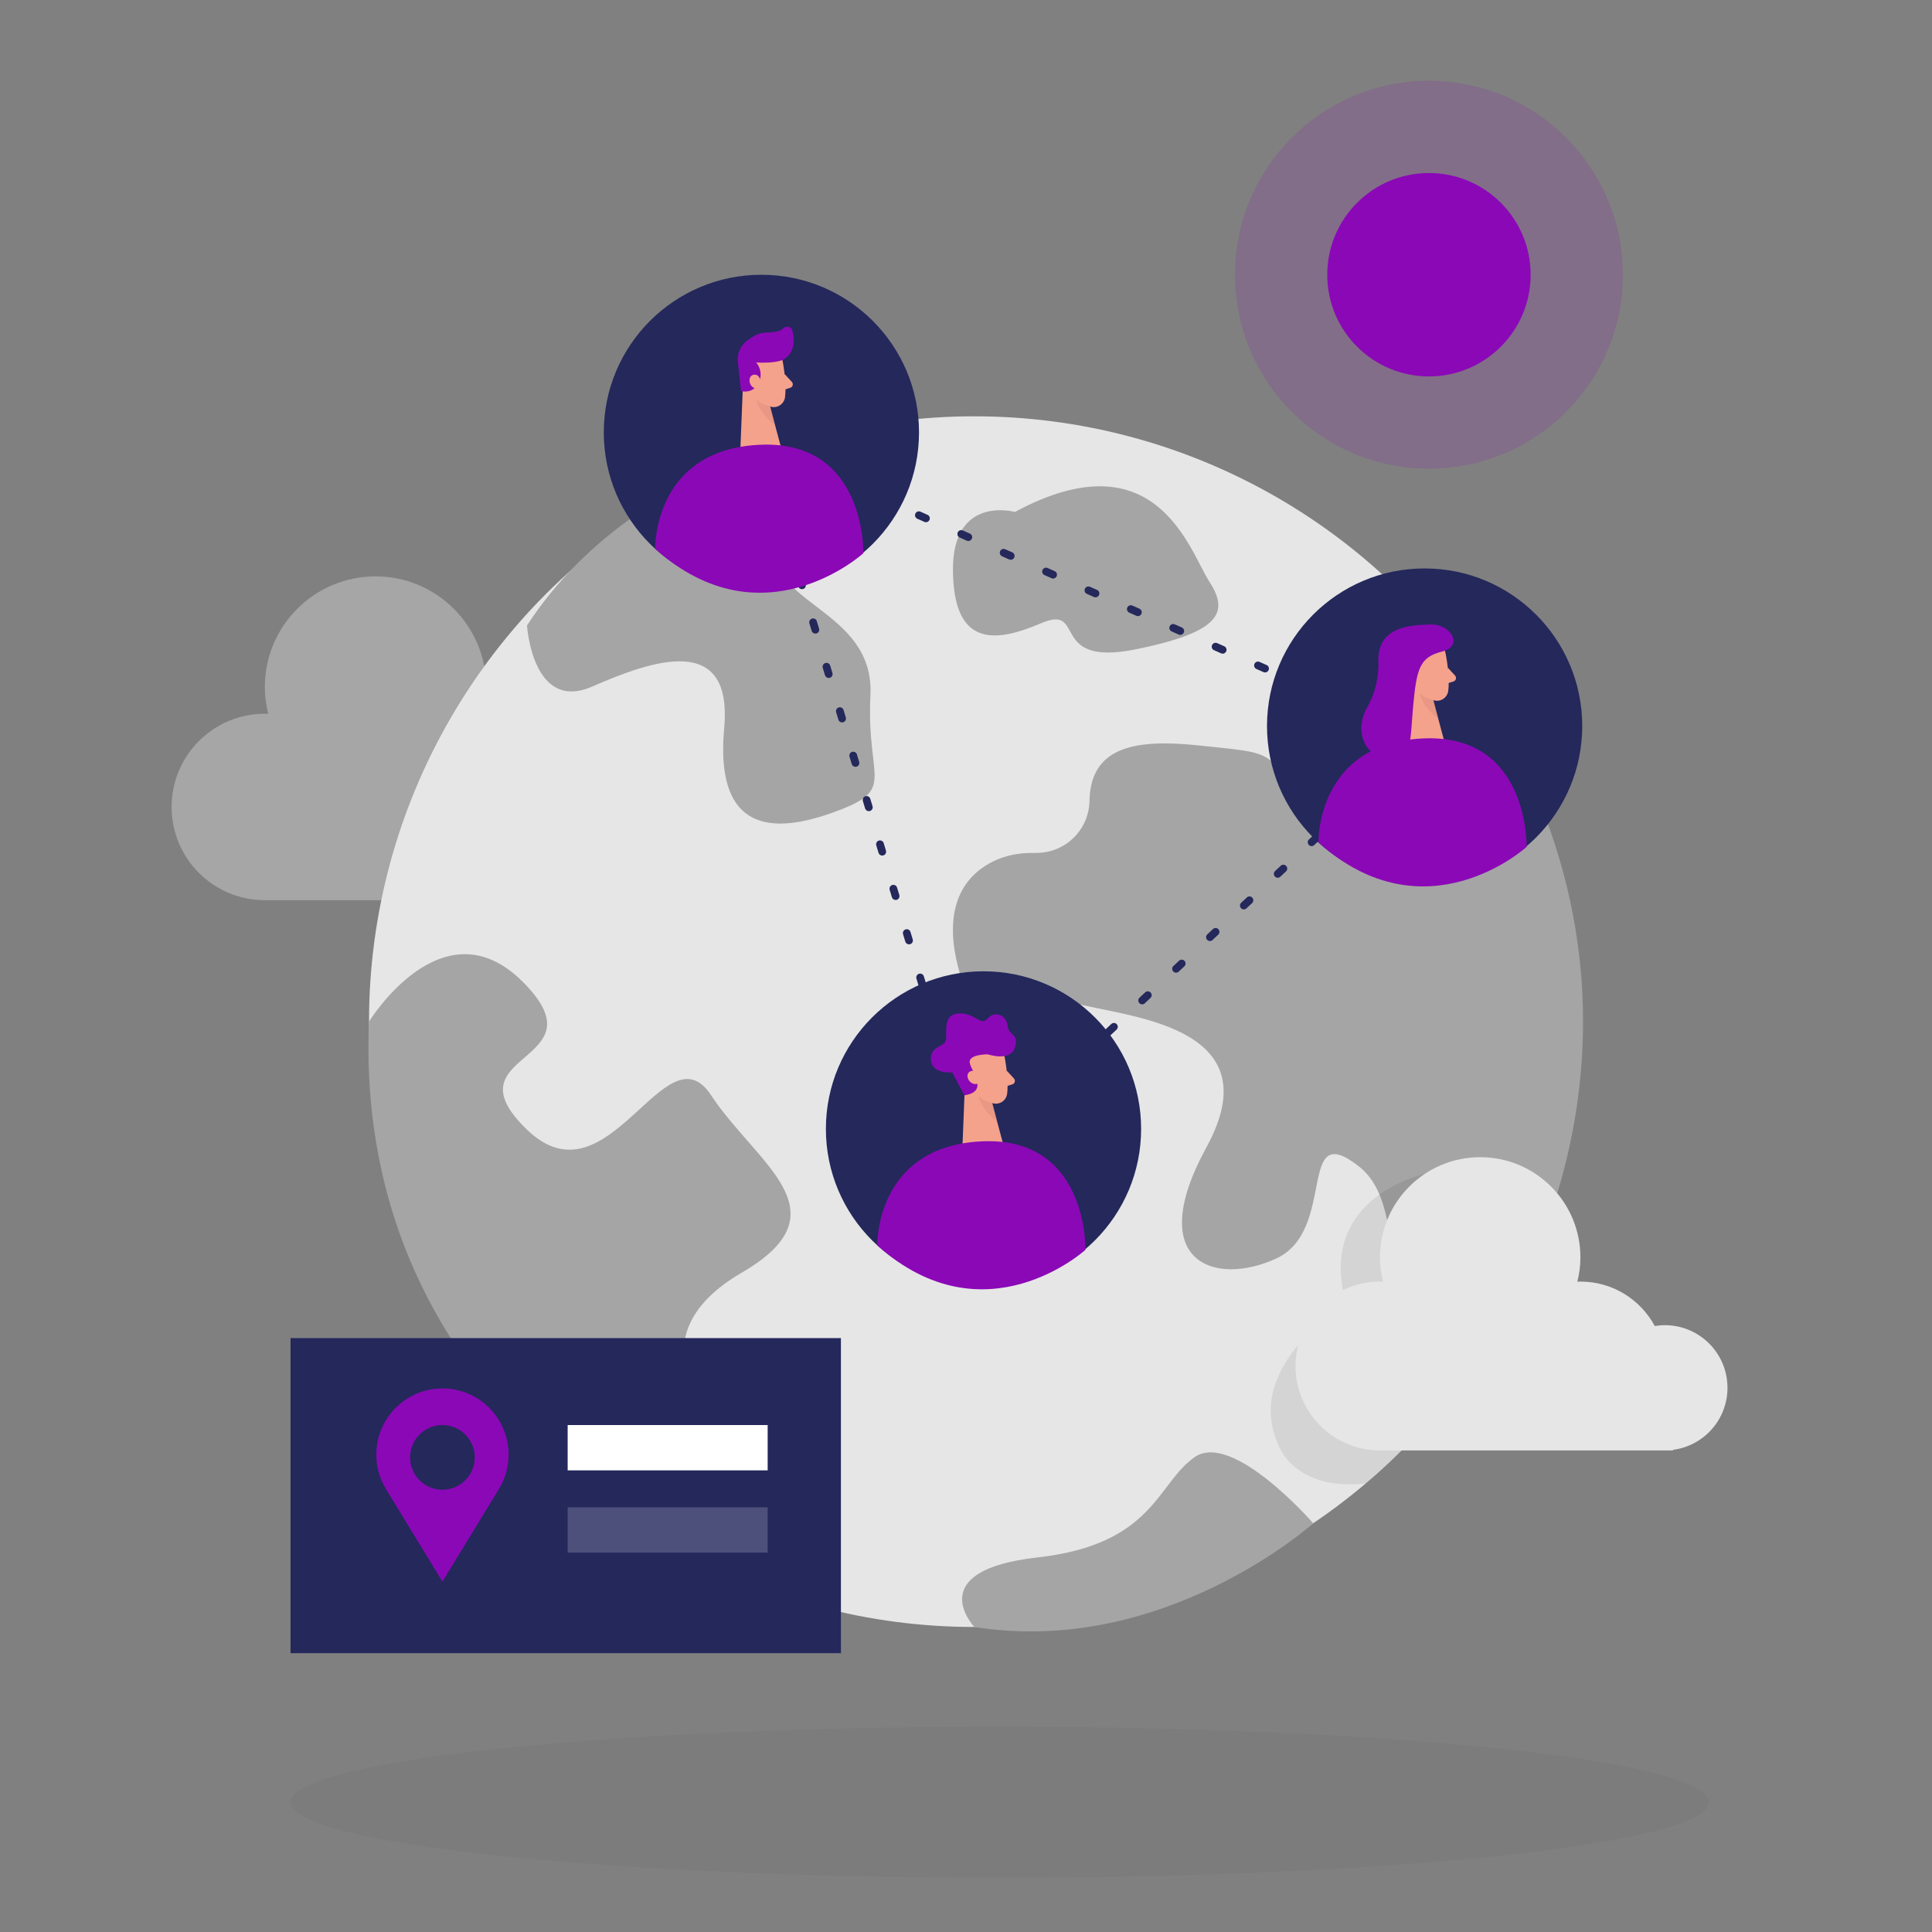 <svg transform="scale(1)" id="_0132_world_connection_1" xmlns="http://www.w3.org/2000/svg" viewBox="0 0 500 500" class="show_show__wrapper__graphic__5Waiy "><rect x="0" y="0" width="500" height="500" fill="#808080" stroke="none"/><title>React</title><defs><style>.cls-1{fill:#fff;}.cls-2{opacity:.19;}.cls-2,.cls-3,.cls-4,.cls-5,.cls-6,.cls-7{fill:none;}.cls-8{fill:#f4a28c;}.cls-9{fill:#a5a5a5;}.cls-3{opacity:.37;}.cls-10{fill:#ce8172;}.cls-11{fill:#e6e6e6;}.cls-4{opacity:.03;}.cls-5{opacity:.08;}.cls-6{opacity:.31;}.cls-12{fill:#24285b;}.cls-13{fill:#000001;}.cls-7{opacity:.15;}.cls-14{fill:#8B08B7;}.cls-15{fill:#8B08B7;}</style></defs><g id="globe"><circle class="cls-11" cx="252.16" cy="264.4" r="156.66"></circle><path class="cls-9" d="m136.39,161.86s1.38,22.59,16.88,15.82c15.51-6.78,36.41-14.12,34.15,10.73-2.26,24.85,10.17,28.24,27.68,22.03,17.51-6.21,9.04-7.91,10.17-30.5,1.13-22.59-28.24-23.72-23.72-39.54s39.82,3.04,27.53-30.96c0,0-61.81,5.11-92.69,52.42Z"></path><path class="cls-9" d="m266.79,220.73c-3.28.05-6.56.66-9.52,2.08-6.19,2.95-13.65,10.07-9.41,27.08,6.78,27.21,18.08,6.99,32.76,10.32s48.01,6.72,31.63,36.66,2.26,36.15,18.08,28.81c15.82-7.34,5.08-36.72,21.47-23.72,16.38,12.99-2.44,53.94,37.47,38.27,0,0,45.95-69.56,0-151.63,0,0-20.83-39.85-37.21-25.72-16.38,14.12,6.16,14.92,8.42,31.14,2.26,16.22-7.29,36-20.36,17.79-13.07-18.21-8.66-16.6-29.56-18.86-16.69-1.8-28.34.2-28.61,14.38-.14,7.37-6.12,13.3-13.49,13.4l-1.67.02Z"></path><path class="cls-9" d="m262.66,132.49s-16.26-4.52-16.04,15.25c.22,19.77,10.95,18.63,22.82,13.55,11.86-5.08,1.69,11.3,24.29,6.79,22.59-4.52,24.29-9.81,19.21-17.62-5.08-7.8-13.56-37.74-50.27-17.97Z"></path><path class="cls-9" d="m95.5,264.4s19.12-31.25,39.98-10.12c20.87,21.12-20.19,17.73.9,38.07,21.09,20.34,35.76-26.91,47.63-8.93,11.87,17.97,35.13,30.18,7.86,46-27.27,15.82-10.96,37.79,1.61,33.12,12.56-4.66,34.88,27.15,0,46.83,0,0-102.36-37.34-97.99-144.97Z"></path><path class="cls-11" d="m259.29,300.25s-21.46,0-21.53,20.34c-.07,20.34,40.09,1.11,30.75,23.15-9.35,22.04,12.61,27.98,24.79,18.79,12.18-9.18-8.84-36.81-6.8-56.32,2.03-19.51-24.82-14.99-27.21-5.96Z"></path><path class="cls-9" d="m252.16,421.06s-13.85-14.61,16.35-18c30.19-3.39,30.86-19.2,40.7-25.98s30.66,17.15,30.66,17.15c0,0-38.66,34.66-87.7,26.83Z"></path><g class="cls-5"><path class="cls-13" d="m368.69,303.83s-28.24,5.91-20.29,33.59c0,0-26.75,15.79-17.65,36.29,0,0,3.8,12.23,22.66,10.21,0,0,7.96-7.03,9.32-8.56,1.36-1.53,5.96-71.54,5.96-71.54Z"></path></g></g><g class="cls-4" id="sd"><ellipse class="cls-13" cx="258.7" cy="466.41" rx="183.51" ry="19.56"></ellipse></g><g id="sun"><circle class="cls-14" cx="369.81" cy="71.1" r="26.32"></circle><g class="cls-7"><circle class="cls-14" cx="369.81" cy="71.1" r="50.19"></circle></g></g><g class="cls-3" id="cloud2"><path class="cls-11" d="m167.87,215.07c0-9.89-8.02-17.9-17.9-17.9-.98,0-1.94.1-2.87.25-4.07-7.56-12.06-12.71-21.26-12.71-.3,0-.59.03-.88.04.56-2.23.88-4.54.88-6.94,0-15.82-12.83-28.65-28.65-28.65s-28.65,12.83-28.65,28.65c0,2.4.33,4.72.88,6.94-.3-.01-.58-.04-.88-.04-13.33,0-24.13,10.8-24.13,24.13s10.8,24.13,24.13,24.13h83.76l-.02-.17c8.79-1.14,15.59-8.64,15.59-17.74Z"></path></g><g id="cloud1"><path class="cls-11" d="m447.07,359.16c0-8.95-7.26-16.21-16.21-16.21-.89,0-1.75.09-2.6.23-3.69-6.85-10.92-11.51-19.25-11.51-.27,0-.53.03-.8.04.5-2.02.8-4.11.8-6.29,0-14.33-11.61-25.94-25.94-25.94s-25.94,11.61-25.94,25.94c0,2.17.3,4.27.8,6.29-.27,0-.53-.04-.8-.04-12.07,0-21.85,9.78-21.85,21.85s9.78,21.85,21.85,21.85h75.84v-.15c7.95-1.03,14.1-7.82,14.1-16.06Z"></path></g><g id="location"><rect class="cls-12" x="75.19" y="346.3" width="142.44" height="81.54"></rect><path class="cls-14" d="m131.62,376.45c0-10.09-8.74-18.15-19.06-17.01-7.82.86-14.13,7.12-15.05,14.93-.48,4.04.46,7.85,2.37,10.99h0l14.62,23.96,14.55-23.84h0c1.63-2.62,2.57-5.71,2.57-9.02Zm-17.12,9.09c-4.62,0-8.37-3.75-8.37-8.37s3.75-8.37,8.37-8.37,8.37,3.75,8.37,8.37-3.75,8.37-8.37,8.37Z"></path><rect class="cls-1" x="146.91" y="368.8" width="51.76" height="11.73"></rect><g class="cls-2"><rect class="cls-1" x="146.91" y="390.09" width="51.76" height="11.73"></rect></g></g><g id="connection"><path class="cls-12" d="m252.16,300.48c-.09,0-.17-.01-.26-.03-.33-.09-.6-.35-.7-.68l-.17-.55c-.16-.53.14-1.09.67-1.25.2-.06.41-.05.6,0l.21-.2c.4-.38,1.04-.36,1.41.05s.35,1.04-.05,1.41l-1.04.97c-.19.17-.43.27-.68.27Zm8.35-7.8c-.27,0-.53-.11-.73-.32-.38-.4-.35-1.04.05-1.41l1.46-1.37c.4-.38,1.04-.35,1.41.05.38.4.35,1.04-.05,1.41l-1.46,1.37c-.19.18-.44.27-.68.27Zm-11.4-2.33c-.43,0-.83-.28-.96-.71l-.58-1.92c-.16-.53.14-1.09.67-1.25.53-.16,1.09.14,1.25.67l.58,1.92c.16.53-.14,1.09-.67,1.25-.1.03-.19.04-.29.04Zm20.17-5.86c-.27,0-.53-.11-.73-.32-.38-.4-.35-1.04.05-1.41l1.46-1.36c.4-.38,1.04-.36,1.41.05.38.4.35,1.04-.05,1.41l-1.46,1.36c-.19.18-.44.27-.68.27Zm-23.64-5.63c-.43,0-.83-.28-.96-.71l-.58-1.92c-.16-.53.14-1.09.67-1.25.53-.16,1.09.14,1.25.67l.58,1.92c.16.53-.14,1.09-.67,1.25-.1.03-.19.04-.29.04Zm32.41-2.56c-.27,0-.53-.11-.73-.32-.38-.4-.35-1.04.05-1.41l1.46-1.36c.4-.38,1.04-.36,1.41.05.38.4.35,1.04-.05,1.41l-1.46,1.36c-.19.18-.44.27-.68.27Zm8.77-8.19c-.27,0-.53-.11-.73-.32-.38-.4-.36-1.04.05-1.41l1.46-1.37c.4-.38,1.04-.36,1.41.05.38.4.35,1.04-.05,1.41l-1.46,1.37c-.19.18-.44.27-.68.27Zm-44.64-.73c-.43,0-.83-.28-.96-.71l-.58-1.91c-.16-.53.14-1.09.67-1.25.53-.16,1.09.14,1.25.67l.58,1.91c.16.53-.14,1.09-.67,1.25-.1.03-.19.04-.29.04Zm53.41-7.46c-.27,0-.53-.11-.73-.32-.38-.4-.36-1.04.05-1.41l1.46-1.37c.4-.38,1.04-.35,1.41.05s.36,1.04-.05,1.41l-1.46,1.37c-.19.18-.44.27-.68.27Zm-56.88-4.03c-.43,0-.83-.28-.96-.71l-.58-1.92c-.16-.53.14-1.09.67-1.25.53-.16,1.09.14,1.25.67l.58,1.92c.16.53-.14,1.09-.67,1.25-.1.03-.19.04-.29.04Zm65.65-4.16c-.27,0-.53-.11-.73-.32-.38-.4-.36-1.04.05-1.41l1.46-1.37c.4-.38,1.04-.36,1.41.05.38.4.36,1.04-.05,1.41l-1.46,1.37c-.19.18-.44.27-.68.27Zm-69.11-7.33c-.43,0-.83-.28-.96-.71l-.58-1.92c-.16-.53.14-1.09.67-1.25.53-.16,1.09.14,1.25.67l.58,1.92c.16.53-.14,1.09-.67,1.25-.1.03-.19.04-.29.04Zm77.88-.86c-.27,0-.53-.11-.73-.32-.38-.4-.35-1.04.05-1.41l1.46-1.37c.4-.38,1.04-.36,1.41.05s.36,1.04-.05,1.41l-1.46,1.37c-.19.18-.44.27-.68.27Zm8.77-8.19c-.27,0-.53-.11-.73-.32-.38-.4-.35-1.04.05-1.41l1.46-1.36c.4-.38,1.04-.36,1.41.05.38.4.35,1.04-.05,1.41l-1.46,1.36c-.19.18-.44.27-.68.27Zm-90.12-2.44c-.43,0-.83-.28-.96-.71l-.58-1.91c-.16-.53.14-1.09.67-1.25.53-.16,1.09.14,1.25.67l.58,1.91c.16.53-.14,1.09-.67,1.25-.1.03-.19.04-.29.04Zm98.89-5.75c-.27,0-.53-.11-.73-.32-.38-.4-.36-1.04.05-1.41l1.46-1.37c.4-.38,1.04-.36,1.41.05.38.4.36,1.04-.05,1.41l-1.46,1.37c-.19.18-.44.27-.68.27Zm-102.35-5.74c-.43,0-.83-.28-.96-.71l-.58-1.92c-.16-.53.14-1.09.67-1.25.53-.16,1.09.14,1.25.67l.58,1.92c.16.53-.14,1.09-.67,1.25-.1.03-.19.04-.29.04Zm111.12-2.45c-.27,0-.53-.11-.73-.32-.38-.4-.36-1.04.05-1.41l1.46-1.37c.4-.38,1.04-.36,1.41.05.38.4.36,1.04-.05,1.41l-1.46,1.37c-.19.18-.44.27-.68.27Zm8.77-8.19c-.27,0-.53-.11-.73-.32-.38-.4-.35-1.04.05-1.41l1.46-1.37c.4-.38,1.04-.36,1.41.05.38.4.35,1.04-.05,1.41l-1.46,1.37c-.19.18-.44.27-.68.27Zm-123.36-.85c-.43,0-.83-.28-.96-.71l-.58-1.91c-.16-.53.14-1.09.67-1.25.53-.16,1.09.14,1.25.67l.58,1.91c.16.53-.14,1.09-.67,1.25-.1.03-.19.04-.29.04Zm132.13-7.34c-.27,0-.53-.11-.73-.32-.38-.4-.35-1.04.05-1.41l1.46-1.37c.4-.38,1.04-.36,1.41.05s.35,1.04-.05,1.41l-1.46,1.37c-.19.18-.44.27-.68.27Zm-135.59-4.14c-.43,0-.83-.28-.96-.71l-.58-1.91c-.16-.53.14-1.09.67-1.25.53-.16,1.09.14,1.25.67l.58,1.91c.16.53-.14,1.09-.67,1.25-.1.03-.19.04-.29.04Zm144.36-4.05c-.27,0-.53-.11-.73-.32-.38-.4-.35-1.04.05-1.41l1.46-1.36c.4-.38,1.04-.36,1.41.05.38.4.35,1.04-.05,1.41l-1.46,1.36c-.19.18-.44.27-.68.27Zm-5.45-5.79c-.14,0-.27-.03-.4-.09l-1.83-.81c-.5-.22-.73-.81-.51-1.32.22-.51.81-.73,1.32-.51l1.83.81c.5.22.73.81.51,1.32-.17.37-.53.6-.92.6Zm-142.37-1.65c-.43,0-.83-.28-.96-.71l-.58-1.92c-.16-.53.14-1.09.67-1.25.53-.16,1.09.14,1.25.67l.58,1.92c.16.53-.14,1.09-.67,1.25-.1.03-.19.04-.29.04Zm131.4-3.21c-.14,0-.27-.03-.4-.09l-1.83-.81c-.5-.22-.73-.81-.51-1.32.22-.51.81-.73,1.32-.51l1.83.81c.5.22.73.81.51,1.32-.17.37-.53.6-.92.6Zm-10.97-4.86c-.14,0-.27-.03-.4-.09l-1.83-.81c-.5-.22-.73-.81-.51-1.32.22-.51.81-.73,1.32-.51l1.83.81c.5.22.73.81.51,1.32-.17.37-.53.6-.92.6Zm-123.89-3.43c-.43,0-.83-.28-.96-.71l-.58-1.91c-.16-.53.14-1.09.67-1.25.53-.16,1.09.14,1.25.67l.58,1.91c.16.53-.14,1.09-.67,1.25-.1.03-.19.04-.29.04Zm112.92-1.43c-.14,0-.27-.03-.4-.09l-1.83-.81c-.5-.22-.73-.81-.51-1.32.22-.51.81-.73,1.32-.51l1.83.81c.5.22.73.81.51,1.32-.17.37-.53.6-.92.6Zm-10.97-4.86c-.14,0-.27-.03-.4-.09l-1.83-.81c-.51-.22-.73-.81-.51-1.32.22-.5.81-.73,1.32-.51l1.83.81c.5.22.73.81.51,1.32-.17.37-.53.6-.92.6Zm-10.97-4.86c-.14,0-.27-.03-.4-.09l-1.83-.81c-.51-.22-.73-.81-.51-1.32.22-.51.82-.73,1.32-.51l1.83.81c.5.22.73.81.51,1.32-.17.37-.53.6-.92.6Zm-94.44-.34c-.43,0-.83-.28-.96-.71l-.58-1.92c-.16-.53.14-1.09.67-1.25.53-.16,1.09.14,1.25.67l.58,1.92c.16.53-.14,1.09-.67,1.25-.1.03-.19.04-.29.04Zm83.47-4.52c-.14,0-.27-.03-.4-.09l-1.83-.81c-.51-.22-.73-.81-.51-1.32.22-.5.82-.73,1.32-.51l1.83.81c.5.22.73.81.51,1.32-.17.37-.53.6-.92.6Zm-10.97-4.86c-.14,0-.27-.03-.4-.09l-1.83-.81c-.51-.22-.73-.81-.51-1.32.22-.5.81-.73,1.32-.51l1.83.81c.51.22.73.81.51,1.32-.17.37-.53.6-.91.6Zm-75.96-2.11c-.43,0-.83-.28-.96-.71l-.58-1.92c-.16-.53.14-1.09.67-1.25.53-.16,1.09.14,1.25.67l.58,1.92c.16.53-.14,1.09-.67,1.25-.1.03-.19.04-.29.04Zm64.99-2.75c-.14,0-.27-.03-.4-.09l-1.83-.81c-.5-.22-.73-.81-.51-1.32.22-.5.81-.73,1.32-.51l1.83.81c.5.22.73.81.51,1.32-.17.37-.53.6-.92.6Zm-10.97-4.86c-.14,0-.27-.03-.4-.09l-1.83-.81c-.5-.22-.73-.81-.51-1.32.22-.51.81-.73,1.32-.51l1.83.81c.5.22.73.81.51,1.32-.17.37-.53.6-.92.6Zm-57.48-3.88c-.43,0-.83-.28-.96-.71l-.58-1.91c-.16-.53.14-1.09.67-1.25.53-.16,1.09.14,1.25.67l.58,1.91c.16.53-.14,1.09-.67,1.25-.1.03-.19.04-.29.04Zm46.51-.98c-.14,0-.27-.03-.4-.09l-1.83-.81c-.5-.22-.73-.81-.51-1.32.22-.51.81-.73,1.32-.51l1.83.81c.5.22.73.81.51,1.32-.17.37-.53.6-.92.6Zm-10.97-4.86c-.14,0-.27-.03-.4-.09l-1.83-.81c-.5-.22-.73-.81-.51-1.32.22-.51.81-.73,1.32-.51l1.83.81c.5.22.73.81.51,1.32-.17.37-.53.6-.92.6Zm-10.97-4.86c-.14,0-.27-.03-.4-.09l-1.83-.81c-.5-.22-.73-.81-.51-1.32.22-.51.82-.73,1.32-.51l1.83.81c.5.22.73.81.51,1.32-.17.37-.53.6-.92.6Zm-28.03-.8c-.43,0-.83-.28-.96-.71l-.58-1.92c-.16-.53.14-1.09.67-1.25.53-.16,1.09.14,1.25.67l.58,1.92c.16.53-.14,1.09-.67,1.25-.1.03-.19.04-.29.04Zm17.06-4.06c-.14,0-.27-.03-.4-.09l-1.83-.81c-.5-.22-.73-.81-.51-1.32s.81-.73,1.32-.51l1.83.81c.5.22.73.81.51,1.32-.17.37-.53.6-.92.6Zm-10.97-4.86c-.14,0-.27-.03-.4-.09l-1.83-.81c-.5-.22-.73-.81-.51-1.32.22-.51.81-.73,1.32-.51l1.83.81c.5.22.73.81.51,1.32-.17.37-.53.6-.92.6Zm-9.55-2.57c-.43,0-.83-.28-.96-.71l-.58-1.92c-.16-.53.14-1.09.67-1.25.53-.16,1.09.14,1.25.67l.58,1.92c.16.53-.14,1.09-.67,1.25-.1.03-.19.04-.29.04Z"></path><circle class="cls-12" cx="197.05" cy="111.9" r="40.79"></circle><path class="cls-8" d="m202.49,93.17s1.18,5.7.67,9.65c-.21,1.6-1.7,2.75-3.3,2.51-1.98-.29-4.58-1.25-5.59-4.23l-2.33-4.85s-1.35-3.09,1.63-5.82c2.98-2.73,8.37-.78,8.91,2.73Z"></path><polygon class="cls-8" points="192.37 97.13 191.61 116.2 202.15 115.87 198.47 102.13 192.37 97.13"></polygon><path class="cls-14" d="m201.08,93.58c-1,.17-2.86.39-5.38.22,0,0,2.11,2.3.63,5.29s-4.56,2.13-4.56,2.13l-.79-7.44c-.3-2.16.6-4.32,2.36-5.61.72-.53,1.52-1.06,2.34-1.51,2.04-1.11,5.34-.06,7.09-1.73.77-.73,2.04-.37,2.32.65.6,2.22.62,5.82-2.29,7.42-.53.29-1.12.46-1.72.56Z"></path><path class="cls-8" d="m196.93,98.85s-.31-2.22-1.96-1.85c-1.65.37-1.23,3.58,1.08,3.61l.88-1.76Z"></path><path class="cls-8" d="m203.05,96.8l1.88,2.04c.46.5.25,1.32-.41,1.52l-2.16.68.69-4.24Z"></path><g class="cls-6"><path class="cls-10" d="m199.4,105.1s-1.98-.16-3.62-1.62c0,0,.56,3.45,4.77,6.42l-1.15-4.8Z"></path></g><path class="cls-15" d="m169.56,142.04s-.62-25.61,26.99-26.93c27.62-1.33,26.89,28.06,26.89,28.06,0,0-26.06,23.75-53.88-1.13Z"></path><circle class="cls-12" cx="254.53" cy="292.16" r="40.79"></circle><path class="cls-8" d="m259.97,273.44s1.18,5.7.67,9.65c-.21,1.6-1.7,2.75-3.3,2.51-1.98-.29-4.58-1.25-5.59-4.23l-2.33-4.85s-1.35-3.09,1.63-5.82c2.98-2.73,8.37-.78,8.91,2.73Z"></path><polygon class="cls-8" points="249.85 277.4 249.09 296.47 259.63 296.13 255.95 282.39 249.85 277.4"></polygon><path class="cls-8" d="m260.53,277.07l1.88,2.04c.46.5.25,1.32-.41,1.52l-2.16.68.69-4.24Z"></path><g class="cls-6"><path class="cls-10" d="m256.88,285.37s-1.98-.16-3.62-1.62c0,0,.56,3.45,4.77,6.42l-1.15-4.8Z"></path></g><path class="cls-15" d="m227.04,322.31s-.62-25.61,26.99-26.93c27.62-1.33,26.89,28.06,26.89,28.06,0,0-26.06,23.75-53.88-1.13Z"></path><path class="cls-14" d="m249.6,283.47l-3.18-5.95s-5.38.58-5.52-3.33c-.15-3.9,3.98-2.95,3.98-5.52s-.52-6.48,3.61-6.41,5.26,3.44,7.16,1.28,4.89-.69,5.13,1.96c.24,2.65,3.02,1.84,1.88,5.6s-7.01,1.76-7.01,1.76c0,0-5.32-.07-4.65,2.36s4.82,7.28-1.38,8.24Z"></path><path class="cls-8" d="m253.42,278.52s-.95-2.03-2.42-1.19c-1.47.84-.11,3.78,2.1,3.13l.32-1.94Z"></path><circle class="cls-12" cx="368.69" cy="187.9" r="40.79"></circle><path class="cls-8" d="m374.13,169.17s1.18,5.7.67,9.65c-.21,1.6-1.7,2.75-3.3,2.51-1.98-.29-4.58-1.25-5.59-4.23l-2.33-4.85s-1.35-3.09,1.63-5.82c2.98-2.73,8.37-.78,8.91,2.73Z"></path><polygon class="cls-8" points="364.01 173.14 363.25 192.2 373.79 191.87 370.11 178.13 364.01 173.14"></polygon><path class="cls-8" d="m368.58,174.85s-.31-2.22-1.96-1.85c-1.65.37-1.23,3.58,1.08,3.61l.88-1.76Z"></path><path class="cls-8" d="m374.69,172.8l1.88,2.04c.46.5.25,1.32-.41,1.52l-2.16.68.69-4.24Z"></path><g class="cls-6"><path class="cls-10" d="m371.04,181.1s-1.98-.16-3.62-1.62c0,0,.56,3.45,4.77,6.42l-1.15-4.8Z"></path></g><path class="cls-15" d="m341.21,218.04s-.62-25.61,26.99-26.93c27.62-1.33,26.89,28.06,26.89,28.06,0,0-26.06,23.75-53.88-1.13Z"></path><path class="cls-14" d="m353.79,183.13c-1.45,2.52-1.94,5.55-.97,8.29.81,2.28,2.45,4.33,5.75,4.21,7.28-.26,6.19-2.4,7.15-12.84.9-9.8,1.7-12.7,7.47-14.16s2.22-7.15-2.89-7.01-13.84.4-13.58,9.53c.16,5.48-1.54,9.58-2.93,11.98Z"></path></g></svg>